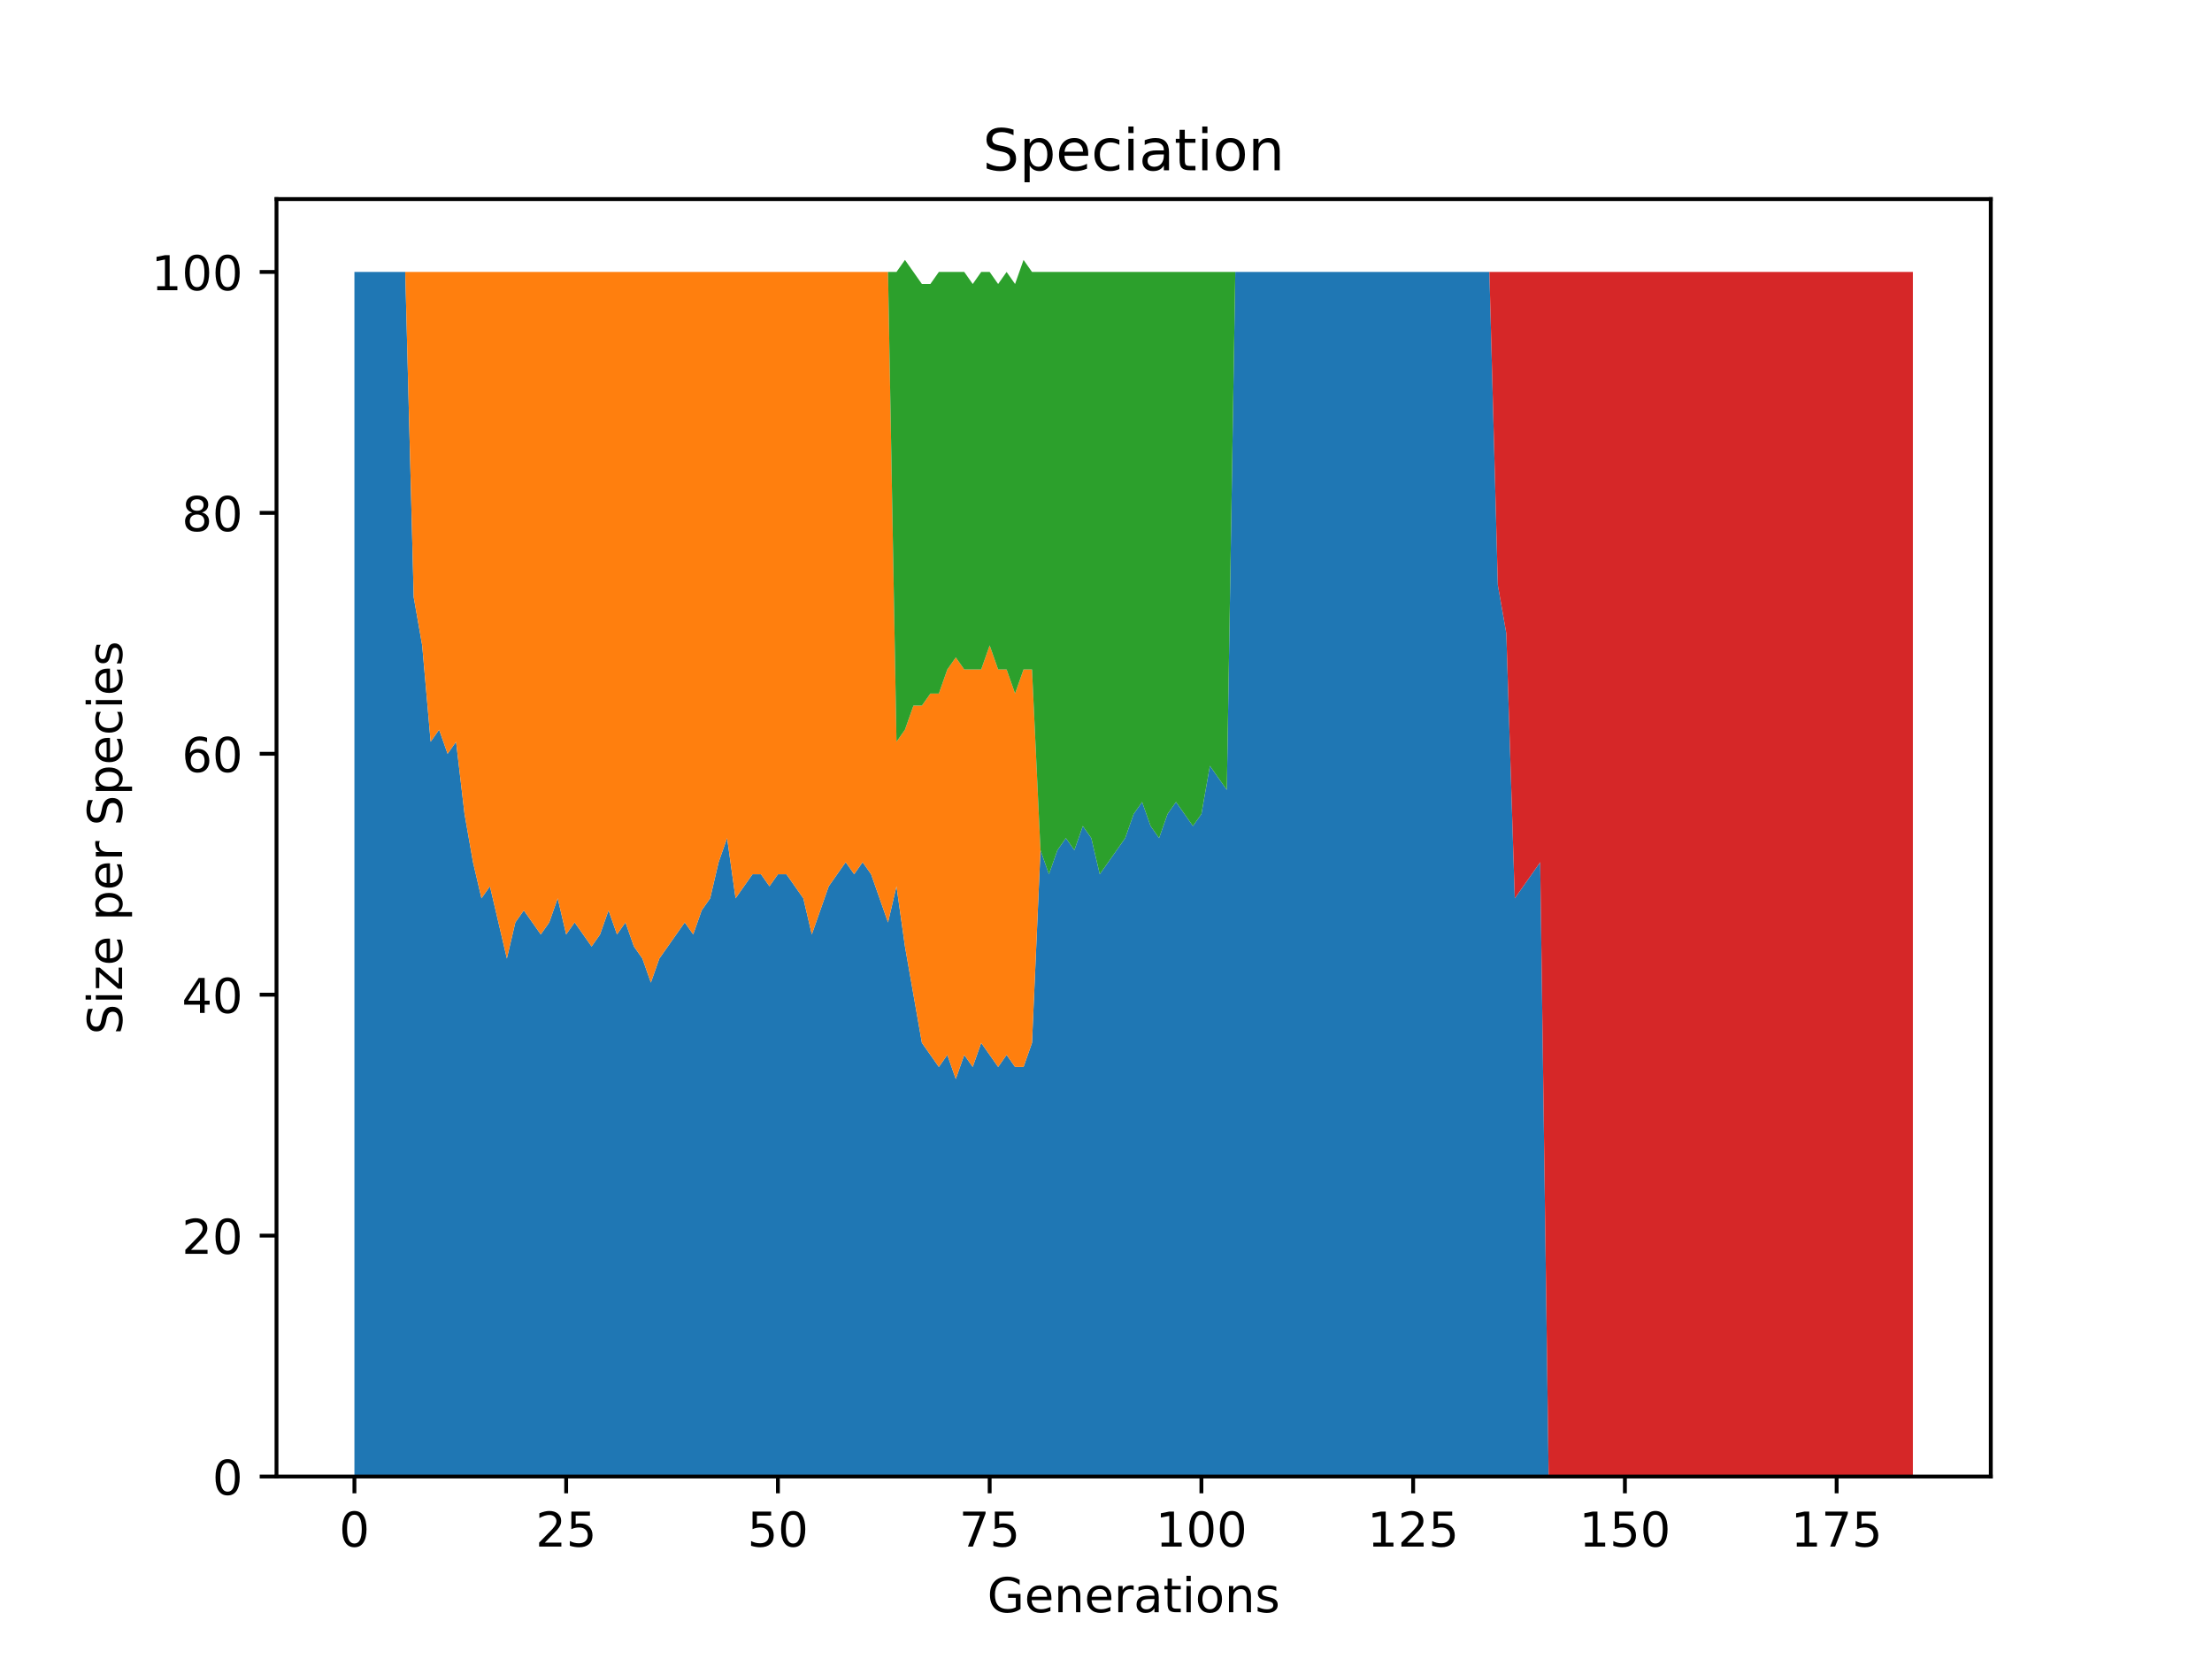 <?xml version="1.0" encoding="utf-8" standalone="no"?>
<!DOCTYPE svg PUBLIC "-//W3C//DTD SVG 1.1//EN"
  "http://www.w3.org/Graphics/SVG/1.1/DTD/svg11.dtd">
<!-- Created with matplotlib (https://matplotlib.org/) -->
<svg height="345.6pt" version="1.1" viewBox="0 0 460.8 345.6" width="460.8pt" xmlns="http://www.w3.org/2000/svg" xmlns:xlink="http://www.w3.org/1999/xlink">
 <defs>
  <style type="text/css">*{stroke-linecap:butt;stroke-linejoin:round;}</style>
 </defs>
 <g id="figure_1">
  <g id="patch_1">
   <path d="M 0 345.6 
L 460.8 345.6 
L 460.8 0 
L 0 0 
z
" style="fill:#ffffff;"/>
  </g>
  <g id="axes_1">
   <g id="patch_2">
    <path d="M 57.6 307.584 
L 414.72 307.584 
L 414.72 41.472 
L 57.6 41.472 
z
" style="fill:#ffffff;"/>
   </g>
   <g id="PolyCollection_1">
    <path clip-path="url(#p7b7c90f73a)" d="M 73.833 56.653 
L 73.833 307.584 
L 75.597 307.584 
L 77.362 307.584 
L 79.126 307.584 
L 80.89 307.584 
L 82.655 307.584 
L 84.419 307.584 
L 86.184 307.584 
L 87.948 307.584 
L 89.713 307.584 
L 91.477 307.584 
L 93.241 307.584 
L 95.006 307.584 
L 96.77 307.584 
L 98.535 307.584 
L 100.299 307.584 
L 102.064 307.584 
L 103.828 307.584 
L 105.592 307.584 
L 107.357 307.584 
L 109.121 307.584 
L 110.886 307.584 
L 112.65 307.584 
L 114.415 307.584 
L 116.179 307.584 
L 117.943 307.584 
L 119.708 307.584 
L 121.472 307.584 
L 123.237 307.584 
L 125.001 307.584 
L 126.766 307.584 
L 128.53 307.584 
L 130.294 307.584 
L 132.059 307.584 
L 133.823 307.584 
L 135.588 307.584 
L 137.352 307.584 
L 139.117 307.584 
L 140.881 307.584 
L 142.645 307.584 
L 144.41 307.584 
L 146.174 307.584 
L 147.939 307.584 
L 149.703 307.584 
L 151.468 307.584 
L 153.232 307.584 
L 154.996 307.584 
L 156.761 307.584 
L 158.525 307.584 
L 160.29 307.584 
L 162.054 307.584 
L 163.818 307.584 
L 165.583 307.584 
L 167.347 307.584 
L 169.112 307.584 
L 170.876 307.584 
L 172.641 307.584 
L 174.405 307.584 
L 176.169 307.584 
L 177.934 307.584 
L 179.698 307.584 
L 181.463 307.584 
L 183.227 307.584 
L 184.992 307.584 
L 186.756 307.584 
L 188.52 307.584 
L 190.285 307.584 
L 192.049 307.584 
L 193.814 307.584 
L 195.578 307.584 
L 197.343 307.584 
L 199.107 307.584 
L 200.871 307.584 
L 202.636 307.584 
L 204.4 307.584 
L 206.165 307.584 
L 207.929 307.584 
L 209.694 307.584 
L 211.458 307.584 
L 213.222 307.584 
L 214.987 307.584 
L 216.751 307.584 
L 218.516 307.584 
L 220.28 307.584 
L 222.045 307.584 
L 223.809 307.584 
L 225.573 307.584 
L 227.338 307.584 
L 229.102 307.584 
L 230.867 307.584 
L 232.631 307.584 
L 234.396 307.584 
L 236.16 307.584 
L 237.924 307.584 
L 239.689 307.584 
L 241.453 307.584 
L 243.218 307.584 
L 244.982 307.584 
L 246.747 307.584 
L 248.511 307.584 
L 250.275 307.584 
L 252.04 307.584 
L 253.804 307.584 
L 255.569 307.584 
L 257.333 307.584 
L 259.098 307.584 
L 260.862 307.584 
L 262.626 307.584 
L 264.391 307.584 
L 266.155 307.584 
L 267.92 307.584 
L 269.684 307.584 
L 271.449 307.584 
L 273.213 307.584 
L 274.977 307.584 
L 276.742 307.584 
L 278.506 307.584 
L 280.271 307.584 
L 282.035 307.584 
L 283.8 307.584 
L 285.564 307.584 
L 287.328 307.584 
L 289.093 307.584 
L 290.857 307.584 
L 292.622 307.584 
L 294.386 307.584 
L 296.151 307.584 
L 297.915 307.584 
L 299.679 307.584 
L 301.444 307.584 
L 303.208 307.584 
L 304.973 307.584 
L 306.737 307.584 
L 308.502 307.584 
L 310.266 307.584 
L 312.03 307.584 
L 313.795 307.584 
L 315.559 307.584 
L 317.324 307.584 
L 319.088 307.584 
L 320.852 307.584 
L 322.617 307.584 
L 324.381 307.584 
L 326.146 307.584 
L 327.91 307.584 
L 329.675 307.584 
L 331.439 307.584 
L 333.203 307.584 
L 334.968 307.584 
L 336.732 307.584 
L 338.497 307.584 
L 340.261 307.584 
L 342.026 307.584 
L 343.79 307.584 
L 345.554 307.584 
L 347.319 307.584 
L 349.083 307.584 
L 350.848 307.584 
L 352.612 307.584 
L 354.377 307.584 
L 356.141 307.584 
L 357.905 307.584 
L 359.67 307.584 
L 361.434 307.584 
L 363.199 307.584 
L 364.963 307.584 
L 366.728 307.584 
L 368.492 307.584 
L 370.256 307.584 
L 372.021 307.584 
L 373.785 307.584 
L 375.55 307.584 
L 377.314 307.584 
L 379.079 307.584 
L 380.843 307.584 
L 382.607 307.584 
L 384.372 307.584 
L 386.136 307.584 
L 387.901 307.584 
L 389.665 307.584 
L 391.43 307.584 
L 393.194 307.584 
L 394.958 307.584 
L 396.723 307.584 
L 398.487 307.584 
L 398.487 307.584 
L 398.487 307.584 
L 396.723 307.584 
L 394.958 307.584 
L 393.194 307.584 
L 391.43 307.584 
L 389.665 307.584 
L 387.901 307.584 
L 386.136 307.584 
L 384.372 307.584 
L 382.607 307.584 
L 380.843 307.584 
L 379.079 307.584 
L 377.314 307.584 
L 375.55 307.584 
L 373.785 307.584 
L 372.021 307.584 
L 370.256 307.584 
L 368.492 307.584 
L 366.728 307.584 
L 364.963 307.584 
L 363.199 307.584 
L 361.434 307.584 
L 359.67 307.584 
L 357.905 307.584 
L 356.141 307.584 
L 354.377 307.584 
L 352.612 307.584 
L 350.848 307.584 
L 349.083 307.584 
L 347.319 307.584 
L 345.554 307.584 
L 343.79 307.584 
L 342.026 307.584 
L 340.261 307.584 
L 338.497 307.584 
L 336.732 307.584 
L 334.968 307.584 
L 333.203 307.584 
L 331.439 307.584 
L 329.675 307.584 
L 327.91 307.584 
L 326.146 307.584 
L 324.381 307.584 
L 322.617 307.584 
L 320.852 179.609 
L 319.088 182.119 
L 317.324 184.628 
L 315.559 187.137 
L 313.795 131.933 
L 312.03 121.895 
L 310.266 56.653 
L 308.502 56.653 
L 306.737 56.653 
L 304.973 56.653 
L 303.208 56.653 
L 301.444 56.653 
L 299.679 56.653 
L 297.915 56.653 
L 296.151 56.653 
L 294.386 56.653 
L 292.622 56.653 
L 290.857 56.653 
L 289.093 56.653 
L 287.328 56.653 
L 285.564 56.653 
L 283.8 56.653 
L 282.035 56.653 
L 280.271 56.653 
L 278.506 56.653 
L 276.742 56.653 
L 274.977 56.653 
L 273.213 56.653 
L 271.449 56.653 
L 269.684 56.653 
L 267.92 56.653 
L 266.155 56.653 
L 264.391 56.653 
L 262.626 56.653 
L 260.862 56.653 
L 259.098 56.653 
L 257.333 56.653 
L 255.569 164.554 
L 253.804 162.044 
L 252.04 159.535 
L 250.275 169.572 
L 248.511 172.081 
L 246.747 169.572 
L 244.982 167.063 
L 243.218 169.572 
L 241.453 174.591 
L 239.689 172.081 
L 237.924 167.063 
L 236.16 169.572 
L 234.396 174.591 
L 232.631 177.1 
L 230.867 179.609 
L 229.102 182.119 
L 227.338 174.591 
L 225.573 172.081 
L 223.809 177.1 
L 222.045 174.591 
L 220.28 177.1 
L 218.516 182.119 
L 216.751 177.1 
L 214.987 217.249 
L 213.222 222.268 
L 211.458 222.268 
L 209.694 219.758 
L 207.929 222.268 
L 206.165 219.758 
L 204.4 217.249 
L 202.636 222.268 
L 200.871 219.758 
L 199.107 224.777 
L 197.343 219.758 
L 195.578 222.268 
L 193.814 219.758 
L 192.049 217.249 
L 190.285 207.212 
L 188.52 197.174 
L 186.756 184.628 
L 184.992 192.156 
L 183.227 187.137 
L 181.463 182.119 
L 179.698 179.609 
L 177.934 182.119 
L 176.169 179.609 
L 174.405 182.119 
L 172.641 184.628 
L 170.876 189.647 
L 169.112 194.665 
L 167.347 187.137 
L 165.583 184.628 
L 163.818 182.119 
L 162.054 182.119 
L 160.29 184.628 
L 158.525 182.119 
L 156.761 182.119 
L 154.996 184.628 
L 153.232 187.137 
L 151.468 174.591 
L 149.703 179.609 
L 147.939 187.137 
L 146.174 189.647 
L 144.41 194.665 
L 142.645 192.156 
L 140.881 194.665 
L 139.117 197.174 
L 137.352 199.684 
L 135.588 204.702 
L 133.823 199.684 
L 132.059 197.174 
L 130.294 192.156 
L 128.53 194.665 
L 126.766 189.647 
L 125.001 194.665 
L 123.237 197.174 
L 121.472 194.665 
L 119.708 192.156 
L 117.943 194.665 
L 116.179 187.137 
L 114.415 192.156 
L 112.65 194.665 
L 110.886 192.156 
L 109.121 189.647 
L 107.357 192.156 
L 105.592 199.684 
L 103.828 192.156 
L 102.064 184.628 
L 100.299 187.137 
L 98.535 179.609 
L 96.77 169.572 
L 95.006 154.516 
L 93.241 157.026 
L 91.477 152.007 
L 89.713 154.516 
L 87.948 134.442 
L 86.184 124.405 
L 84.419 56.653 
L 82.655 56.653 
L 80.89 56.653 
L 79.126 56.653 
L 77.362 56.653 
L 75.597 56.653 
L 73.833 56.653 
z
" style="fill:#1f77b4;"/>
   </g>
   <g id="PolyCollection_2">
    <path clip-path="url(#p7b7c90f73a)" d="M 73.833 56.653 
L 73.833 56.653 
L 75.597 56.653 
L 77.362 56.653 
L 79.126 56.653 
L 80.89 56.653 
L 82.655 56.653 
L 84.419 56.653 
L 86.184 124.405 
L 87.948 134.442 
L 89.713 154.516 
L 91.477 152.007 
L 93.241 157.026 
L 95.006 154.516 
L 96.77 169.572 
L 98.535 179.609 
L 100.299 187.137 
L 102.064 184.628 
L 103.828 192.156 
L 105.592 199.684 
L 107.357 192.156 
L 109.121 189.647 
L 110.886 192.156 
L 112.65 194.665 
L 114.415 192.156 
L 116.179 187.137 
L 117.943 194.665 
L 119.708 192.156 
L 121.472 194.665 
L 123.237 197.174 
L 125.001 194.665 
L 126.766 189.647 
L 128.53 194.665 
L 130.294 192.156 
L 132.059 197.174 
L 133.823 199.684 
L 135.588 204.702 
L 137.352 199.684 
L 139.117 197.174 
L 140.881 194.665 
L 142.645 192.156 
L 144.41 194.665 
L 146.174 189.647 
L 147.939 187.137 
L 149.703 179.609 
L 151.468 174.591 
L 153.232 187.137 
L 154.996 184.628 
L 156.761 182.119 
L 158.525 182.119 
L 160.29 184.628 
L 162.054 182.119 
L 163.818 182.119 
L 165.583 184.628 
L 167.347 187.137 
L 169.112 194.665 
L 170.876 189.647 
L 172.641 184.628 
L 174.405 182.119 
L 176.169 179.609 
L 177.934 182.119 
L 179.698 179.609 
L 181.463 182.119 
L 183.227 187.137 
L 184.992 192.156 
L 186.756 184.628 
L 188.52 197.174 
L 190.285 207.212 
L 192.049 217.249 
L 193.814 219.758 
L 195.578 222.268 
L 197.343 219.758 
L 199.107 224.777 
L 200.871 219.758 
L 202.636 222.268 
L 204.4 217.249 
L 206.165 219.758 
L 207.929 222.268 
L 209.694 219.758 
L 211.458 222.268 
L 213.222 222.268 
L 214.987 217.249 
L 216.751 177.1 
L 218.516 182.119 
L 220.28 177.1 
L 222.045 174.591 
L 223.809 177.1 
L 225.573 172.081 
L 227.338 174.591 
L 229.102 182.119 
L 230.867 179.609 
L 232.631 177.1 
L 234.396 174.591 
L 236.16 169.572 
L 237.924 167.063 
L 239.689 172.081 
L 241.453 174.591 
L 243.218 169.572 
L 244.982 167.063 
L 246.747 169.572 
L 248.511 172.081 
L 250.275 169.572 
L 252.04 159.535 
L 253.804 162.044 
L 255.569 164.554 
L 257.333 56.653 
L 259.098 56.653 
L 260.862 56.653 
L 262.626 56.653 
L 264.391 56.653 
L 266.155 56.653 
L 267.92 56.653 
L 269.684 56.653 
L 271.449 56.653 
L 273.213 56.653 
L 274.977 56.653 
L 276.742 56.653 
L 278.506 56.653 
L 280.271 56.653 
L 282.035 56.653 
L 283.8 56.653 
L 285.564 56.653 
L 287.328 56.653 
L 289.093 56.653 
L 290.857 56.653 
L 292.622 56.653 
L 294.386 56.653 
L 296.151 56.653 
L 297.915 56.653 
L 299.679 56.653 
L 301.444 56.653 
L 303.208 56.653 
L 304.973 56.653 
L 306.737 56.653 
L 308.502 56.653 
L 310.266 56.653 
L 312.03 121.895 
L 313.795 131.933 
L 315.559 187.137 
L 317.324 184.628 
L 319.088 182.119 
L 320.852 179.609 
L 322.617 307.584 
L 324.381 307.584 
L 326.146 307.584 
L 327.91 307.584 
L 329.675 307.584 
L 331.439 307.584 
L 333.203 307.584 
L 334.968 307.584 
L 336.732 307.584 
L 338.497 307.584 
L 340.261 307.584 
L 342.026 307.584 
L 343.79 307.584 
L 345.554 307.584 
L 347.319 307.584 
L 349.083 307.584 
L 350.848 307.584 
L 352.612 307.584 
L 354.377 307.584 
L 356.141 307.584 
L 357.905 307.584 
L 359.67 307.584 
L 361.434 307.584 
L 363.199 307.584 
L 364.963 307.584 
L 366.728 307.584 
L 368.492 307.584 
L 370.256 307.584 
L 372.021 307.584 
L 373.785 307.584 
L 375.55 307.584 
L 377.314 307.584 
L 379.079 307.584 
L 380.843 307.584 
L 382.607 307.584 
L 384.372 307.584 
L 386.136 307.584 
L 387.901 307.584 
L 389.665 307.584 
L 391.43 307.584 
L 393.194 307.584 
L 394.958 307.584 
L 396.723 307.584 
L 398.487 307.584 
L 398.487 307.584 
L 398.487 307.584 
L 396.723 307.584 
L 394.958 307.584 
L 393.194 307.584 
L 391.43 307.584 
L 389.665 307.584 
L 387.901 307.584 
L 386.136 307.584 
L 384.372 307.584 
L 382.607 307.584 
L 380.843 307.584 
L 379.079 307.584 
L 377.314 307.584 
L 375.55 307.584 
L 373.785 307.584 
L 372.021 307.584 
L 370.256 307.584 
L 368.492 307.584 
L 366.728 307.584 
L 364.963 307.584 
L 363.199 307.584 
L 361.434 307.584 
L 359.67 307.584 
L 357.905 307.584 
L 356.141 307.584 
L 354.377 307.584 
L 352.612 307.584 
L 350.848 307.584 
L 349.083 307.584 
L 347.319 307.584 
L 345.554 307.584 
L 343.79 307.584 
L 342.026 307.584 
L 340.261 307.584 
L 338.497 307.584 
L 336.732 307.584 
L 334.968 307.584 
L 333.203 307.584 
L 331.439 307.584 
L 329.675 307.584 
L 327.91 307.584 
L 326.146 307.584 
L 324.381 307.584 
L 322.617 307.584 
L 320.852 179.609 
L 319.088 182.119 
L 317.324 184.628 
L 315.559 187.137 
L 313.795 131.933 
L 312.03 121.895 
L 310.266 56.653 
L 308.502 56.653 
L 306.737 56.653 
L 304.973 56.653 
L 303.208 56.653 
L 301.444 56.653 
L 299.679 56.653 
L 297.915 56.653 
L 296.151 56.653 
L 294.386 56.653 
L 292.622 56.653 
L 290.857 56.653 
L 289.093 56.653 
L 287.328 56.653 
L 285.564 56.653 
L 283.8 56.653 
L 282.035 56.653 
L 280.271 56.653 
L 278.506 56.653 
L 276.742 56.653 
L 274.977 56.653 
L 273.213 56.653 
L 271.449 56.653 
L 269.684 56.653 
L 267.92 56.653 
L 266.155 56.653 
L 264.391 56.653 
L 262.626 56.653 
L 260.862 56.653 
L 259.098 56.653 
L 257.333 56.653 
L 255.569 164.554 
L 253.804 162.044 
L 252.04 159.535 
L 250.275 169.572 
L 248.511 172.081 
L 246.747 169.572 
L 244.982 167.063 
L 243.218 169.572 
L 241.453 174.591 
L 239.689 172.081 
L 237.924 167.063 
L 236.16 169.572 
L 234.396 174.591 
L 232.631 177.1 
L 230.867 179.609 
L 229.102 182.119 
L 227.338 174.591 
L 225.573 172.081 
L 223.809 177.1 
L 222.045 174.591 
L 220.28 177.1 
L 218.516 182.119 
L 216.751 177.1 
L 214.987 139.46 
L 213.222 139.46 
L 211.458 144.479 
L 209.694 139.46 
L 207.929 139.46 
L 206.165 134.442 
L 204.4 139.46 
L 202.636 139.46 
L 200.871 139.46 
L 199.107 136.951 
L 197.343 139.46 
L 195.578 144.479 
L 193.814 144.479 
L 192.049 146.988 
L 190.285 146.988 
L 188.52 152.007 
L 186.756 154.516 
L 184.992 56.653 
L 183.227 56.653 
L 181.463 56.653 
L 179.698 56.653 
L 177.934 56.653 
L 176.169 56.653 
L 174.405 56.653 
L 172.641 56.653 
L 170.876 56.653 
L 169.112 56.653 
L 167.347 56.653 
L 165.583 56.653 
L 163.818 56.653 
L 162.054 56.653 
L 160.29 56.653 
L 158.525 56.653 
L 156.761 56.653 
L 154.996 56.653 
L 153.232 56.653 
L 151.468 56.653 
L 149.703 56.653 
L 147.939 56.653 
L 146.174 56.653 
L 144.41 56.653 
L 142.645 56.653 
L 140.881 56.653 
L 139.117 56.653 
L 137.352 56.653 
L 135.588 56.653 
L 133.823 56.653 
L 132.059 56.653 
L 130.294 56.653 
L 128.53 56.653 
L 126.766 56.653 
L 125.001 56.653 
L 123.237 56.653 
L 121.472 56.653 
L 119.708 56.653 
L 117.943 56.653 
L 116.179 56.653 
L 114.415 56.653 
L 112.65 56.653 
L 110.886 56.653 
L 109.121 56.653 
L 107.357 56.653 
L 105.592 56.653 
L 103.828 56.653 
L 102.064 56.653 
L 100.299 56.653 
L 98.535 56.653 
L 96.77 56.653 
L 95.006 56.653 
L 93.241 56.653 
L 91.477 56.653 
L 89.713 56.653 
L 87.948 56.653 
L 86.184 56.653 
L 84.419 56.653 
L 82.655 56.653 
L 80.89 56.653 
L 79.126 56.653 
L 77.362 56.653 
L 75.597 56.653 
L 73.833 56.653 
z
" style="fill:#ff7f0e;"/>
   </g>
   <g id="PolyCollection_3">
    <path clip-path="url(#p7b7c90f73a)" d="M 73.833 56.653 
L 73.833 56.653 
L 75.597 56.653 
L 77.362 56.653 
L 79.126 56.653 
L 80.89 56.653 
L 82.655 56.653 
L 84.419 56.653 
L 86.184 56.653 
L 87.948 56.653 
L 89.713 56.653 
L 91.477 56.653 
L 93.241 56.653 
L 95.006 56.653 
L 96.77 56.653 
L 98.535 56.653 
L 100.299 56.653 
L 102.064 56.653 
L 103.828 56.653 
L 105.592 56.653 
L 107.357 56.653 
L 109.121 56.653 
L 110.886 56.653 
L 112.65 56.653 
L 114.415 56.653 
L 116.179 56.653 
L 117.943 56.653 
L 119.708 56.653 
L 121.472 56.653 
L 123.237 56.653 
L 125.001 56.653 
L 126.766 56.653 
L 128.53 56.653 
L 130.294 56.653 
L 132.059 56.653 
L 133.823 56.653 
L 135.588 56.653 
L 137.352 56.653 
L 139.117 56.653 
L 140.881 56.653 
L 142.645 56.653 
L 144.41 56.653 
L 146.174 56.653 
L 147.939 56.653 
L 149.703 56.653 
L 151.468 56.653 
L 153.232 56.653 
L 154.996 56.653 
L 156.761 56.653 
L 158.525 56.653 
L 160.29 56.653 
L 162.054 56.653 
L 163.818 56.653 
L 165.583 56.653 
L 167.347 56.653 
L 169.112 56.653 
L 170.876 56.653 
L 172.641 56.653 
L 174.405 56.653 
L 176.169 56.653 
L 177.934 56.653 
L 179.698 56.653 
L 181.463 56.653 
L 183.227 56.653 
L 184.992 56.653 
L 186.756 154.516 
L 188.52 152.007 
L 190.285 146.988 
L 192.049 146.988 
L 193.814 144.479 
L 195.578 144.479 
L 197.343 139.46 
L 199.107 136.951 
L 200.871 139.46 
L 202.636 139.46 
L 204.4 139.46 
L 206.165 134.442 
L 207.929 139.46 
L 209.694 139.46 
L 211.458 144.479 
L 213.222 139.46 
L 214.987 139.46 
L 216.751 177.1 
L 218.516 182.119 
L 220.28 177.1 
L 222.045 174.591 
L 223.809 177.1 
L 225.573 172.081 
L 227.338 174.591 
L 229.102 182.119 
L 230.867 179.609 
L 232.631 177.1 
L 234.396 174.591 
L 236.16 169.572 
L 237.924 167.063 
L 239.689 172.081 
L 241.453 174.591 
L 243.218 169.572 
L 244.982 167.063 
L 246.747 169.572 
L 248.511 172.081 
L 250.275 169.572 
L 252.04 159.535 
L 253.804 162.044 
L 255.569 164.554 
L 257.333 56.653 
L 259.098 56.653 
L 260.862 56.653 
L 262.626 56.653 
L 264.391 56.653 
L 266.155 56.653 
L 267.92 56.653 
L 269.684 56.653 
L 271.449 56.653 
L 273.213 56.653 
L 274.977 56.653 
L 276.742 56.653 
L 278.506 56.653 
L 280.271 56.653 
L 282.035 56.653 
L 283.8 56.653 
L 285.564 56.653 
L 287.328 56.653 
L 289.093 56.653 
L 290.857 56.653 
L 292.622 56.653 
L 294.386 56.653 
L 296.151 56.653 
L 297.915 56.653 
L 299.679 56.653 
L 301.444 56.653 
L 303.208 56.653 
L 304.973 56.653 
L 306.737 56.653 
L 308.502 56.653 
L 310.266 56.653 
L 312.03 121.895 
L 313.795 131.933 
L 315.559 187.137 
L 317.324 184.628 
L 319.088 182.119 
L 320.852 179.609 
L 322.617 307.584 
L 324.381 307.584 
L 326.146 307.584 
L 327.91 307.584 
L 329.675 307.584 
L 331.439 307.584 
L 333.203 307.584 
L 334.968 307.584 
L 336.732 307.584 
L 338.497 307.584 
L 340.261 307.584 
L 342.026 307.584 
L 343.79 307.584 
L 345.554 307.584 
L 347.319 307.584 
L 349.083 307.584 
L 350.848 307.584 
L 352.612 307.584 
L 354.377 307.584 
L 356.141 307.584 
L 357.905 307.584 
L 359.67 307.584 
L 361.434 307.584 
L 363.199 307.584 
L 364.963 307.584 
L 366.728 307.584 
L 368.492 307.584 
L 370.256 307.584 
L 372.021 307.584 
L 373.785 307.584 
L 375.55 307.584 
L 377.314 307.584 
L 379.079 307.584 
L 380.843 307.584 
L 382.607 307.584 
L 384.372 307.584 
L 386.136 307.584 
L 387.901 307.584 
L 389.665 307.584 
L 391.43 307.584 
L 393.194 307.584 
L 394.958 307.584 
L 396.723 307.584 
L 398.487 307.584 
L 398.487 307.584 
L 398.487 307.584 
L 396.723 307.584 
L 394.958 307.584 
L 393.194 307.584 
L 391.43 307.584 
L 389.665 307.584 
L 387.901 307.584 
L 386.136 307.584 
L 384.372 307.584 
L 382.607 307.584 
L 380.843 307.584 
L 379.079 307.584 
L 377.314 307.584 
L 375.55 307.584 
L 373.785 307.584 
L 372.021 307.584 
L 370.256 307.584 
L 368.492 307.584 
L 366.728 307.584 
L 364.963 307.584 
L 363.199 307.584 
L 361.434 307.584 
L 359.67 307.584 
L 357.905 307.584 
L 356.141 307.584 
L 354.377 307.584 
L 352.612 307.584 
L 350.848 307.584 
L 349.083 307.584 
L 347.319 307.584 
L 345.554 307.584 
L 343.79 307.584 
L 342.026 307.584 
L 340.261 307.584 
L 338.497 307.584 
L 336.732 307.584 
L 334.968 307.584 
L 333.203 307.584 
L 331.439 307.584 
L 329.675 307.584 
L 327.91 307.584 
L 326.146 307.584 
L 324.381 307.584 
L 322.617 307.584 
L 320.852 179.609 
L 319.088 182.119 
L 317.324 184.628 
L 315.559 187.137 
L 313.795 131.933 
L 312.03 121.895 
L 310.266 56.653 
L 308.502 56.653 
L 306.737 56.653 
L 304.973 56.653 
L 303.208 56.653 
L 301.444 56.653 
L 299.679 56.653 
L 297.915 56.653 
L 296.151 56.653 
L 294.386 56.653 
L 292.622 56.653 
L 290.857 56.653 
L 289.093 56.653 
L 287.328 56.653 
L 285.564 56.653 
L 283.8 56.653 
L 282.035 56.653 
L 280.271 56.653 
L 278.506 56.653 
L 276.742 56.653 
L 274.977 56.653 
L 273.213 56.653 
L 271.449 56.653 
L 269.684 56.653 
L 267.92 56.653 
L 266.155 56.653 
L 264.391 56.653 
L 262.626 56.653 
L 260.862 56.653 
L 259.098 56.653 
L 257.333 56.653 
L 255.569 56.653 
L 253.804 56.653 
L 252.04 56.653 
L 250.275 56.653 
L 248.511 56.653 
L 246.747 56.653 
L 244.982 56.653 
L 243.218 56.653 
L 241.453 56.653 
L 239.689 56.653 
L 237.924 56.653 
L 236.16 56.653 
L 234.396 56.653 
L 232.631 56.653 
L 230.867 56.653 
L 229.102 56.653 
L 227.338 56.653 
L 225.573 56.653 
L 223.809 56.653 
L 222.045 56.653 
L 220.28 56.653 
L 218.516 56.653 
L 216.751 56.653 
L 214.987 56.653 
L 213.222 54.144 
L 211.458 59.163 
L 209.694 56.653 
L 207.929 59.163 
L 206.165 56.653 
L 204.4 56.653 
L 202.636 59.163 
L 200.871 56.653 
L 199.107 56.653 
L 197.343 56.653 
L 195.578 56.653 
L 193.814 59.163 
L 192.049 59.163 
L 190.285 56.653 
L 188.52 54.144 
L 186.756 56.653 
L 184.992 56.653 
L 183.227 56.653 
L 181.463 56.653 
L 179.698 56.653 
L 177.934 56.653 
L 176.169 56.653 
L 174.405 56.653 
L 172.641 56.653 
L 170.876 56.653 
L 169.112 56.653 
L 167.347 56.653 
L 165.583 56.653 
L 163.818 56.653 
L 162.054 56.653 
L 160.29 56.653 
L 158.525 56.653 
L 156.761 56.653 
L 154.996 56.653 
L 153.232 56.653 
L 151.468 56.653 
L 149.703 56.653 
L 147.939 56.653 
L 146.174 56.653 
L 144.41 56.653 
L 142.645 56.653 
L 140.881 56.653 
L 139.117 56.653 
L 137.352 56.653 
L 135.588 56.653 
L 133.823 56.653 
L 132.059 56.653 
L 130.294 56.653 
L 128.53 56.653 
L 126.766 56.653 
L 125.001 56.653 
L 123.237 56.653 
L 121.472 56.653 
L 119.708 56.653 
L 117.943 56.653 
L 116.179 56.653 
L 114.415 56.653 
L 112.65 56.653 
L 110.886 56.653 
L 109.121 56.653 
L 107.357 56.653 
L 105.592 56.653 
L 103.828 56.653 
L 102.064 56.653 
L 100.299 56.653 
L 98.535 56.653 
L 96.77 56.653 
L 95.006 56.653 
L 93.241 56.653 
L 91.477 56.653 
L 89.713 56.653 
L 87.948 56.653 
L 86.184 56.653 
L 84.419 56.653 
L 82.655 56.653 
L 80.89 56.653 
L 79.126 56.653 
L 77.362 56.653 
L 75.597 56.653 
L 73.833 56.653 
z
" style="fill:#2ca02c;"/>
   </g>
   <g id="PolyCollection_4">
    <path clip-path="url(#p7b7c90f73a)" d="M 73.833 56.653 
L 73.833 56.653 
L 75.597 56.653 
L 77.362 56.653 
L 79.126 56.653 
L 80.89 56.653 
L 82.655 56.653 
L 84.419 56.653 
L 86.184 56.653 
L 87.948 56.653 
L 89.713 56.653 
L 91.477 56.653 
L 93.241 56.653 
L 95.006 56.653 
L 96.77 56.653 
L 98.535 56.653 
L 100.299 56.653 
L 102.064 56.653 
L 103.828 56.653 
L 105.592 56.653 
L 107.357 56.653 
L 109.121 56.653 
L 110.886 56.653 
L 112.65 56.653 
L 114.415 56.653 
L 116.179 56.653 
L 117.943 56.653 
L 119.708 56.653 
L 121.472 56.653 
L 123.237 56.653 
L 125.001 56.653 
L 126.766 56.653 
L 128.53 56.653 
L 130.294 56.653 
L 132.059 56.653 
L 133.823 56.653 
L 135.588 56.653 
L 137.352 56.653 
L 139.117 56.653 
L 140.881 56.653 
L 142.645 56.653 
L 144.41 56.653 
L 146.174 56.653 
L 147.939 56.653 
L 149.703 56.653 
L 151.468 56.653 
L 153.232 56.653 
L 154.996 56.653 
L 156.761 56.653 
L 158.525 56.653 
L 160.29 56.653 
L 162.054 56.653 
L 163.818 56.653 
L 165.583 56.653 
L 167.347 56.653 
L 169.112 56.653 
L 170.876 56.653 
L 172.641 56.653 
L 174.405 56.653 
L 176.169 56.653 
L 177.934 56.653 
L 179.698 56.653 
L 181.463 56.653 
L 183.227 56.653 
L 184.992 56.653 
L 186.756 56.653 
L 188.52 54.144 
L 190.285 56.653 
L 192.049 59.163 
L 193.814 59.163 
L 195.578 56.653 
L 197.343 56.653 
L 199.107 56.653 
L 200.871 56.653 
L 202.636 59.163 
L 204.4 56.653 
L 206.165 56.653 
L 207.929 59.163 
L 209.694 56.653 
L 211.458 59.163 
L 213.222 54.144 
L 214.987 56.653 
L 216.751 56.653 
L 218.516 56.653 
L 220.28 56.653 
L 222.045 56.653 
L 223.809 56.653 
L 225.573 56.653 
L 227.338 56.653 
L 229.102 56.653 
L 230.867 56.653 
L 232.631 56.653 
L 234.396 56.653 
L 236.16 56.653 
L 237.924 56.653 
L 239.689 56.653 
L 241.453 56.653 
L 243.218 56.653 
L 244.982 56.653 
L 246.747 56.653 
L 248.511 56.653 
L 250.275 56.653 
L 252.04 56.653 
L 253.804 56.653 
L 255.569 56.653 
L 257.333 56.653 
L 259.098 56.653 
L 260.862 56.653 
L 262.626 56.653 
L 264.391 56.653 
L 266.155 56.653 
L 267.92 56.653 
L 269.684 56.653 
L 271.449 56.653 
L 273.213 56.653 
L 274.977 56.653 
L 276.742 56.653 
L 278.506 56.653 
L 280.271 56.653 
L 282.035 56.653 
L 283.8 56.653 
L 285.564 56.653 
L 287.328 56.653 
L 289.093 56.653 
L 290.857 56.653 
L 292.622 56.653 
L 294.386 56.653 
L 296.151 56.653 
L 297.915 56.653 
L 299.679 56.653 
L 301.444 56.653 
L 303.208 56.653 
L 304.973 56.653 
L 306.737 56.653 
L 308.502 56.653 
L 310.266 56.653 
L 312.03 121.895 
L 313.795 131.933 
L 315.559 187.137 
L 317.324 184.628 
L 319.088 182.119 
L 320.852 179.609 
L 322.617 307.584 
L 324.381 307.584 
L 326.146 307.584 
L 327.91 307.584 
L 329.675 307.584 
L 331.439 307.584 
L 333.203 307.584 
L 334.968 307.584 
L 336.732 307.584 
L 338.497 307.584 
L 340.261 307.584 
L 342.026 307.584 
L 343.79 307.584 
L 345.554 307.584 
L 347.319 307.584 
L 349.083 307.584 
L 350.848 307.584 
L 352.612 307.584 
L 354.377 307.584 
L 356.141 307.584 
L 357.905 307.584 
L 359.67 307.584 
L 361.434 307.584 
L 363.199 307.584 
L 364.963 307.584 
L 366.728 307.584 
L 368.492 307.584 
L 370.256 307.584 
L 372.021 307.584 
L 373.785 307.584 
L 375.55 307.584 
L 377.314 307.584 
L 379.079 307.584 
L 380.843 307.584 
L 382.607 307.584 
L 384.372 307.584 
L 386.136 307.584 
L 387.901 307.584 
L 389.665 307.584 
L 391.43 307.584 
L 393.194 307.584 
L 394.958 307.584 
L 396.723 307.584 
L 398.487 307.584 
L 398.487 56.653 
L 398.487 56.653 
L 396.723 56.653 
L 394.958 56.653 
L 393.194 56.653 
L 391.43 56.653 
L 389.665 56.653 
L 387.901 56.653 
L 386.136 56.653 
L 384.372 56.653 
L 382.607 56.653 
L 380.843 56.653 
L 379.079 56.653 
L 377.314 56.653 
L 375.55 56.653 
L 373.785 56.653 
L 372.021 56.653 
L 370.256 56.653 
L 368.492 56.653 
L 366.728 56.653 
L 364.963 56.653 
L 363.199 56.653 
L 361.434 56.653 
L 359.67 56.653 
L 357.905 56.653 
L 356.141 56.653 
L 354.377 56.653 
L 352.612 56.653 
L 350.848 56.653 
L 349.083 56.653 
L 347.319 56.653 
L 345.554 56.653 
L 343.79 56.653 
L 342.026 56.653 
L 340.261 56.653 
L 338.497 56.653 
L 336.732 56.653 
L 334.968 56.653 
L 333.203 56.653 
L 331.439 56.653 
L 329.675 56.653 
L 327.91 56.653 
L 326.146 56.653 
L 324.381 56.653 
L 322.617 56.653 
L 320.852 56.653 
L 319.088 56.653 
L 317.324 56.653 
L 315.559 56.653 
L 313.795 56.653 
L 312.03 56.653 
L 310.266 56.653 
L 308.502 56.653 
L 306.737 56.653 
L 304.973 56.653 
L 303.208 56.653 
L 301.444 56.653 
L 299.679 56.653 
L 297.915 56.653 
L 296.151 56.653 
L 294.386 56.653 
L 292.622 56.653 
L 290.857 56.653 
L 289.093 56.653 
L 287.328 56.653 
L 285.564 56.653 
L 283.8 56.653 
L 282.035 56.653 
L 280.271 56.653 
L 278.506 56.653 
L 276.742 56.653 
L 274.977 56.653 
L 273.213 56.653 
L 271.449 56.653 
L 269.684 56.653 
L 267.92 56.653 
L 266.155 56.653 
L 264.391 56.653 
L 262.626 56.653 
L 260.862 56.653 
L 259.098 56.653 
L 257.333 56.653 
L 255.569 56.653 
L 253.804 56.653 
L 252.04 56.653 
L 250.275 56.653 
L 248.511 56.653 
L 246.747 56.653 
L 244.982 56.653 
L 243.218 56.653 
L 241.453 56.653 
L 239.689 56.653 
L 237.924 56.653 
L 236.16 56.653 
L 234.396 56.653 
L 232.631 56.653 
L 230.867 56.653 
L 229.102 56.653 
L 227.338 56.653 
L 225.573 56.653 
L 223.809 56.653 
L 222.045 56.653 
L 220.28 56.653 
L 218.516 56.653 
L 216.751 56.653 
L 214.987 56.653 
L 213.222 54.144 
L 211.458 59.163 
L 209.694 56.653 
L 207.929 59.163 
L 206.165 56.653 
L 204.4 56.653 
L 202.636 59.163 
L 200.871 56.653 
L 199.107 56.653 
L 197.343 56.653 
L 195.578 56.653 
L 193.814 59.163 
L 192.049 59.163 
L 190.285 56.653 
L 188.52 54.144 
L 186.756 56.653 
L 184.992 56.653 
L 183.227 56.653 
L 181.463 56.653 
L 179.698 56.653 
L 177.934 56.653 
L 176.169 56.653 
L 174.405 56.653 
L 172.641 56.653 
L 170.876 56.653 
L 169.112 56.653 
L 167.347 56.653 
L 165.583 56.653 
L 163.818 56.653 
L 162.054 56.653 
L 160.29 56.653 
L 158.525 56.653 
L 156.761 56.653 
L 154.996 56.653 
L 153.232 56.653 
L 151.468 56.653 
L 149.703 56.653 
L 147.939 56.653 
L 146.174 56.653 
L 144.41 56.653 
L 142.645 56.653 
L 140.881 56.653 
L 139.117 56.653 
L 137.352 56.653 
L 135.588 56.653 
L 133.823 56.653 
L 132.059 56.653 
L 130.294 56.653 
L 128.53 56.653 
L 126.766 56.653 
L 125.001 56.653 
L 123.237 56.653 
L 121.472 56.653 
L 119.708 56.653 
L 117.943 56.653 
L 116.179 56.653 
L 114.415 56.653 
L 112.65 56.653 
L 110.886 56.653 
L 109.121 56.653 
L 107.357 56.653 
L 105.592 56.653 
L 103.828 56.653 
L 102.064 56.653 
L 100.299 56.653 
L 98.535 56.653 
L 96.77 56.653 
L 95.006 56.653 
L 93.241 56.653 
L 91.477 56.653 
L 89.713 56.653 
L 87.948 56.653 
L 86.184 56.653 
L 84.419 56.653 
L 82.655 56.653 
L 80.89 56.653 
L 79.126 56.653 
L 77.362 56.653 
L 75.597 56.653 
L 73.833 56.653 
z
" style="fill:#d62728;"/>
   </g>
   <g id="matplotlib.axis_1">
    <g id="xtick_1">
     <g id="line2d_1">
      <defs>
       <path d="M 0 0 
L 0 3.5 
" id="m8eac3418b6" style="stroke:#000000;stroke-width:0.8;"/>
      </defs>
      <g>
       <use style="stroke:#000000;stroke-width:0.8;" x="73.833" xlink:href="#m8eac3418b6" y="307.584"/>
      </g>
     </g>
     <g id="text_1">
      <!-- 0 -->
      <g transform="translate(70.651 322.182)scale(0.1 -0.1)">
       <defs>
        <path d="M 31.781 66.406 
Q 24.172 66.406 20.328 58.906 
Q 16.5 51.422 16.5 36.375 
Q 16.5 21.391 20.328 13.891 
Q 24.172 6.391 31.781 6.391 
Q 39.453 6.391 43.281 13.891 
Q 47.125 21.391 47.125 36.375 
Q 47.125 51.422 43.281 58.906 
Q 39.453 66.406 31.781 66.406 
z
M 31.781 74.219 
Q 44.047 74.219 50.516 64.516 
Q 56.984 54.828 56.984 36.375 
Q 56.984 17.969 50.516 8.266 
Q 44.047 -1.422 31.781 -1.422 
Q 19.531 -1.422 13.062 8.266 
Q 6.594 17.969 6.594 36.375 
Q 6.594 54.828 13.062 64.516 
Q 19.531 74.219 31.781 74.219 
z
" id="DejaVuSans-48"/>
       </defs>
       <use xlink:href="#DejaVuSans-48"/>
      </g>
     </g>
    </g>
    <g id="xtick_2">
     <g id="line2d_2">
      <g>
       <use style="stroke:#000000;stroke-width:0.8;" x="117.943" xlink:href="#m8eac3418b6" y="307.584"/>
      </g>
     </g>
     <g id="text_2">
      <!-- 25 -->
      <g transform="translate(111.581 322.182)scale(0.1 -0.1)">
       <defs>
        <path d="M 19.188 8.297 
L 53.609 8.297 
L 53.609 0 
L 7.328 0 
L 7.328 8.297 
Q 12.938 14.109 22.625 23.891 
Q 32.328 33.688 34.812 36.531 
Q 39.547 41.844 41.422 45.531 
Q 43.312 49.219 43.312 52.781 
Q 43.312 58.594 39.234 62.25 
Q 35.156 65.922 28.609 65.922 
Q 23.969 65.922 18.812 64.312 
Q 13.672 62.703 7.812 59.422 
L 7.812 69.391 
Q 13.766 71.781 18.938 73 
Q 24.125 74.219 28.422 74.219 
Q 39.75 74.219 46.484 68.547 
Q 53.219 62.891 53.219 53.422 
Q 53.219 48.922 51.531 44.891 
Q 49.859 40.875 45.406 35.406 
Q 44.188 33.984 37.641 27.219 
Q 31.109 20.453 19.188 8.297 
z
" id="DejaVuSans-50"/>
        <path d="M 10.797 72.906 
L 49.516 72.906 
L 49.516 64.594 
L 19.828 64.594 
L 19.828 46.734 
Q 21.969 47.469 24.109 47.828 
Q 26.266 48.188 28.422 48.188 
Q 40.625 48.188 47.75 41.5 
Q 54.891 34.812 54.891 23.391 
Q 54.891 11.625 47.562 5.094 
Q 40.234 -1.422 26.906 -1.422 
Q 22.312 -1.422 17.547 -0.641 
Q 12.797 0.141 7.719 1.703 
L 7.719 11.625 
Q 12.109 9.234 16.797 8.062 
Q 21.484 6.891 26.703 6.891 
Q 35.156 6.891 40.078 11.328 
Q 45.016 15.766 45.016 23.391 
Q 45.016 31 40.078 35.438 
Q 35.156 39.891 26.703 39.891 
Q 22.75 39.891 18.812 39.016 
Q 14.891 38.141 10.797 36.281 
z
" id="DejaVuSans-53"/>
       </defs>
       <use xlink:href="#DejaVuSans-50"/>
       <use x="63.623" xlink:href="#DejaVuSans-53"/>
      </g>
     </g>
    </g>
    <g id="xtick_3">
     <g id="line2d_3">
      <g>
       <use style="stroke:#000000;stroke-width:0.8;" x="162.054" xlink:href="#m8eac3418b6" y="307.584"/>
      </g>
     </g>
     <g id="text_3">
      <!-- 50 -->
      <g transform="translate(155.692 322.182)scale(0.1 -0.1)">
       <use xlink:href="#DejaVuSans-53"/>
       <use x="63.623" xlink:href="#DejaVuSans-48"/>
      </g>
     </g>
    </g>
    <g id="xtick_4">
     <g id="line2d_4">
      <g>
       <use style="stroke:#000000;stroke-width:0.8;" x="206.165" xlink:href="#m8eac3418b6" y="307.584"/>
      </g>
     </g>
     <g id="text_4">
      <!-- 75 -->
      <g transform="translate(199.802 322.182)scale(0.1 -0.1)">
       <defs>
        <path d="M 8.203 72.906 
L 55.078 72.906 
L 55.078 68.703 
L 28.609 0 
L 18.312 0 
L 43.219 64.594 
L 8.203 64.594 
z
" id="DejaVuSans-55"/>
       </defs>
       <use xlink:href="#DejaVuSans-55"/>
       <use x="63.623" xlink:href="#DejaVuSans-53"/>
      </g>
     </g>
    </g>
    <g id="xtick_5">
     <g id="line2d_5">
      <g>
       <use style="stroke:#000000;stroke-width:0.8;" x="250.275" xlink:href="#m8eac3418b6" y="307.584"/>
      </g>
     </g>
     <g id="text_5">
      <!-- 100 -->
      <g transform="translate(240.732 322.182)scale(0.1 -0.1)">
       <defs>
        <path d="M 12.406 8.297 
L 28.516 8.297 
L 28.516 63.922 
L 10.984 60.406 
L 10.984 69.391 
L 28.422 72.906 
L 38.281 72.906 
L 38.281 8.297 
L 54.391 8.297 
L 54.391 0 
L 12.406 0 
z
" id="DejaVuSans-49"/>
       </defs>
       <use xlink:href="#DejaVuSans-49"/>
       <use x="63.623" xlink:href="#DejaVuSans-48"/>
       <use x="127.246" xlink:href="#DejaVuSans-48"/>
      </g>
     </g>
    </g>
    <g id="xtick_6">
     <g id="line2d_6">
      <g>
       <use style="stroke:#000000;stroke-width:0.8;" x="294.386" xlink:href="#m8eac3418b6" y="307.584"/>
      </g>
     </g>
     <g id="text_6">
      <!-- 125 -->
      <g transform="translate(284.842 322.182)scale(0.1 -0.1)">
       <use xlink:href="#DejaVuSans-49"/>
       <use x="63.623" xlink:href="#DejaVuSans-50"/>
       <use x="127.246" xlink:href="#DejaVuSans-53"/>
      </g>
     </g>
    </g>
    <g id="xtick_7">
     <g id="line2d_7">
      <g>
       <use style="stroke:#000000;stroke-width:0.8;" x="338.497" xlink:href="#m8eac3418b6" y="307.584"/>
      </g>
     </g>
     <g id="text_7">
      <!-- 150 -->
      <g transform="translate(328.953 322.182)scale(0.1 -0.1)">
       <use xlink:href="#DejaVuSans-49"/>
       <use x="63.623" xlink:href="#DejaVuSans-53"/>
       <use x="127.246" xlink:href="#DejaVuSans-48"/>
      </g>
     </g>
    </g>
    <g id="xtick_8">
     <g id="line2d_8">
      <g>
       <use style="stroke:#000000;stroke-width:0.8;" x="382.607" xlink:href="#m8eac3418b6" y="307.584"/>
      </g>
     </g>
     <g id="text_8">
      <!-- 175 -->
      <g transform="translate(373.064 322.182)scale(0.1 -0.1)">
       <use xlink:href="#DejaVuSans-49"/>
       <use x="63.623" xlink:href="#DejaVuSans-55"/>
       <use x="127.246" xlink:href="#DejaVuSans-53"/>
      </g>
     </g>
    </g>
    <g id="text_9">
     <!-- Generations -->
     <g transform="translate(205.662 335.861)scale(0.1 -0.1)">
      <defs>
       <path d="M 59.516 10.406 
L 59.516 29.984 
L 43.406 29.984 
L 43.406 38.094 
L 69.281 38.094 
L 69.281 6.781 
Q 63.578 2.734 56.688 0.656 
Q 49.812 -1.422 42 -1.422 
Q 24.906 -1.422 15.25 8.562 
Q 5.609 18.562 5.609 36.375 
Q 5.609 54.25 15.25 64.234 
Q 24.906 74.219 42 74.219 
Q 49.125 74.219 55.547 72.453 
Q 61.969 70.703 67.391 67.281 
L 67.391 56.781 
Q 61.922 61.422 55.766 63.766 
Q 49.609 66.109 42.828 66.109 
Q 29.438 66.109 22.719 58.641 
Q 16.016 51.172 16.016 36.375 
Q 16.016 21.625 22.719 14.156 
Q 29.438 6.688 42.828 6.688 
Q 48.047 6.688 52.141 7.594 
Q 56.25 8.5 59.516 10.406 
z
" id="DejaVuSans-71"/>
       <path d="M 56.203 29.594 
L 56.203 25.203 
L 14.891 25.203 
Q 15.484 15.922 20.484 11.062 
Q 25.484 6.203 34.422 6.203 
Q 39.594 6.203 44.453 7.469 
Q 49.312 8.734 54.109 11.281 
L 54.109 2.781 
Q 49.266 0.734 44.188 -0.344 
Q 39.109 -1.422 33.891 -1.422 
Q 20.797 -1.422 13.156 6.188 
Q 5.516 13.812 5.516 26.812 
Q 5.516 40.234 12.766 48.109 
Q 20.016 56 32.328 56 
Q 43.359 56 49.781 48.891 
Q 56.203 41.797 56.203 29.594 
z
M 47.219 32.234 
Q 47.125 39.594 43.094 43.984 
Q 39.062 48.391 32.422 48.391 
Q 24.906 48.391 20.391 44.141 
Q 15.875 39.891 15.188 32.172 
z
" id="DejaVuSans-101"/>
       <path d="M 54.891 33.016 
L 54.891 0 
L 45.906 0 
L 45.906 32.719 
Q 45.906 40.484 42.875 44.328 
Q 39.844 48.188 33.797 48.188 
Q 26.516 48.188 22.312 43.547 
Q 18.109 38.922 18.109 30.906 
L 18.109 0 
L 9.078 0 
L 9.078 54.688 
L 18.109 54.688 
L 18.109 46.188 
Q 21.344 51.125 25.703 53.562 
Q 30.078 56 35.797 56 
Q 45.219 56 50.047 50.172 
Q 54.891 44.344 54.891 33.016 
z
" id="DejaVuSans-110"/>
       <path d="M 41.109 46.297 
Q 39.594 47.172 37.812 47.578 
Q 36.031 48 33.891 48 
Q 26.266 48 22.188 43.047 
Q 18.109 38.094 18.109 28.812 
L 18.109 0 
L 9.078 0 
L 9.078 54.688 
L 18.109 54.688 
L 18.109 46.188 
Q 20.953 51.172 25.484 53.578 
Q 30.031 56 36.531 56 
Q 37.453 56 38.578 55.875 
Q 39.703 55.766 41.062 55.516 
z
" id="DejaVuSans-114"/>
       <path d="M 34.281 27.484 
Q 23.391 27.484 19.188 25 
Q 14.984 22.516 14.984 16.5 
Q 14.984 11.719 18.141 8.906 
Q 21.297 6.109 26.703 6.109 
Q 34.188 6.109 38.703 11.406 
Q 43.219 16.703 43.219 25.484 
L 43.219 27.484 
z
M 52.203 31.203 
L 52.203 0 
L 43.219 0 
L 43.219 8.297 
Q 40.141 3.328 35.547 0.953 
Q 30.953 -1.422 24.312 -1.422 
Q 15.922 -1.422 10.953 3.297 
Q 6 8.016 6 15.922 
Q 6 25.141 12.172 29.828 
Q 18.359 34.516 30.609 34.516 
L 43.219 34.516 
L 43.219 35.406 
Q 43.219 41.609 39.141 45 
Q 35.062 48.391 27.688 48.391 
Q 23 48.391 18.547 47.266 
Q 14.109 46.141 10.016 43.891 
L 10.016 52.203 
Q 14.938 54.109 19.578 55.047 
Q 24.219 56 28.609 56 
Q 40.484 56 46.344 49.844 
Q 52.203 43.703 52.203 31.203 
z
" id="DejaVuSans-97"/>
       <path d="M 18.312 70.219 
L 18.312 54.688 
L 36.812 54.688 
L 36.812 47.703 
L 18.312 47.703 
L 18.312 18.016 
Q 18.312 11.328 20.141 9.422 
Q 21.969 7.516 27.594 7.516 
L 36.812 7.516 
L 36.812 0 
L 27.594 0 
Q 17.188 0 13.234 3.875 
Q 9.281 7.766 9.281 18.016 
L 9.281 47.703 
L 2.688 47.703 
L 2.688 54.688 
L 9.281 54.688 
L 9.281 70.219 
z
" id="DejaVuSans-116"/>
       <path d="M 9.422 54.688 
L 18.406 54.688 
L 18.406 0 
L 9.422 0 
z
M 9.422 75.984 
L 18.406 75.984 
L 18.406 64.594 
L 9.422 64.594 
z
" id="DejaVuSans-105"/>
       <path d="M 30.609 48.391 
Q 23.391 48.391 19.188 42.75 
Q 14.984 37.109 14.984 27.297 
Q 14.984 17.484 19.156 11.844 
Q 23.344 6.203 30.609 6.203 
Q 37.797 6.203 41.984 11.859 
Q 46.188 17.531 46.188 27.297 
Q 46.188 37.016 41.984 42.703 
Q 37.797 48.391 30.609 48.391 
z
M 30.609 56 
Q 42.328 56 49.016 48.375 
Q 55.719 40.766 55.719 27.297 
Q 55.719 13.875 49.016 6.219 
Q 42.328 -1.422 30.609 -1.422 
Q 18.844 -1.422 12.172 6.219 
Q 5.516 13.875 5.516 27.297 
Q 5.516 40.766 12.172 48.375 
Q 18.844 56 30.609 56 
z
" id="DejaVuSans-111"/>
       <path d="M 44.281 53.078 
L 44.281 44.578 
Q 40.484 46.531 36.375 47.5 
Q 32.281 48.484 27.875 48.484 
Q 21.188 48.484 17.844 46.438 
Q 14.5 44.391 14.5 40.281 
Q 14.5 37.156 16.891 35.375 
Q 19.281 33.594 26.516 31.984 
L 29.594 31.297 
Q 39.156 29.25 43.188 25.516 
Q 47.219 21.781 47.219 15.094 
Q 47.219 7.469 41.188 3.016 
Q 35.156 -1.422 24.609 -1.422 
Q 20.219 -1.422 15.453 -0.562 
Q 10.688 0.297 5.422 2 
L 5.422 11.281 
Q 10.406 8.688 15.234 7.391 
Q 20.062 6.109 24.812 6.109 
Q 31.156 6.109 34.562 8.281 
Q 37.984 10.453 37.984 14.406 
Q 37.984 18.062 35.516 20.016 
Q 33.062 21.969 24.703 23.781 
L 21.578 24.516 
Q 13.234 26.266 9.516 29.906 
Q 5.812 33.547 5.812 39.891 
Q 5.812 47.609 11.281 51.797 
Q 16.75 56 26.812 56 
Q 31.781 56 36.172 55.266 
Q 40.578 54.547 44.281 53.078 
z
" id="DejaVuSans-115"/>
      </defs>
      <use xlink:href="#DejaVuSans-71"/>
      <use x="77.49" xlink:href="#DejaVuSans-101"/>
      <use x="139.014" xlink:href="#DejaVuSans-110"/>
      <use x="202.393" xlink:href="#DejaVuSans-101"/>
      <use x="263.916" xlink:href="#DejaVuSans-114"/>
      <use x="305.029" xlink:href="#DejaVuSans-97"/>
      <use x="366.309" xlink:href="#DejaVuSans-116"/>
      <use x="405.518" xlink:href="#DejaVuSans-105"/>
      <use x="433.301" xlink:href="#DejaVuSans-111"/>
      <use x="494.482" xlink:href="#DejaVuSans-110"/>
      <use x="557.861" xlink:href="#DejaVuSans-115"/>
     </g>
    </g>
   </g>
   <g id="matplotlib.axis_2">
    <g id="ytick_1">
     <g id="line2d_9">
      <defs>
       <path d="M 0 0 
L -3.5 0 
" id="m2cbc05c51d" style="stroke:#000000;stroke-width:0.8;"/>
      </defs>
      <g>
       <use style="stroke:#000000;stroke-width:0.8;" x="57.6" xlink:href="#m2cbc05c51d" y="307.584"/>
      </g>
     </g>
     <g id="text_10">
      <!-- 0 -->
      <g transform="translate(44.237 311.383)scale(0.1 -0.1)">
       <use xlink:href="#DejaVuSans-48"/>
      </g>
     </g>
    </g>
    <g id="ytick_2">
     <g id="line2d_10">
      <g>
       <use style="stroke:#000000;stroke-width:0.8;" x="57.6" xlink:href="#m2cbc05c51d" y="257.398"/>
      </g>
     </g>
     <g id="text_11">
      <!-- 20 -->
      <g transform="translate(37.875 261.197)scale(0.1 -0.1)">
       <use xlink:href="#DejaVuSans-50"/>
       <use x="63.623" xlink:href="#DejaVuSans-48"/>
      </g>
     </g>
    </g>
    <g id="ytick_3">
     <g id="line2d_11">
      <g>
       <use style="stroke:#000000;stroke-width:0.8;" x="57.6" xlink:href="#m2cbc05c51d" y="207.212"/>
      </g>
     </g>
     <g id="text_12">
      <!-- 40 -->
      <g transform="translate(37.875 211.011)scale(0.1 -0.1)">
       <defs>
        <path d="M 37.797 64.312 
L 12.891 25.391 
L 37.797 25.391 
z
M 35.203 72.906 
L 47.609 72.906 
L 47.609 25.391 
L 58.016 25.391 
L 58.016 17.188 
L 47.609 17.188 
L 47.609 0 
L 37.797 0 
L 37.797 17.188 
L 4.891 17.188 
L 4.891 26.703 
z
" id="DejaVuSans-52"/>
       </defs>
       <use xlink:href="#DejaVuSans-52"/>
       <use x="63.623" xlink:href="#DejaVuSans-48"/>
      </g>
     </g>
    </g>
    <g id="ytick_4">
     <g id="line2d_12">
      <g>
       <use style="stroke:#000000;stroke-width:0.8;" x="57.6" xlink:href="#m2cbc05c51d" y="157.026"/>
      </g>
     </g>
     <g id="text_13">
      <!-- 60 -->
      <g transform="translate(37.875 160.825)scale(0.1 -0.1)">
       <defs>
        <path d="M 33.016 40.375 
Q 26.375 40.375 22.484 35.828 
Q 18.609 31.297 18.609 23.391 
Q 18.609 15.531 22.484 10.953 
Q 26.375 6.391 33.016 6.391 
Q 39.656 6.391 43.531 10.953 
Q 47.406 15.531 47.406 23.391 
Q 47.406 31.297 43.531 35.828 
Q 39.656 40.375 33.016 40.375 
z
M 52.594 71.297 
L 52.594 62.312 
Q 48.875 64.062 45.094 64.984 
Q 41.312 65.922 37.594 65.922 
Q 27.828 65.922 22.672 59.328 
Q 17.531 52.734 16.797 39.406 
Q 19.672 43.656 24.016 45.922 
Q 28.375 48.188 33.594 48.188 
Q 44.578 48.188 50.953 41.516 
Q 57.328 34.859 57.328 23.391 
Q 57.328 12.156 50.688 5.359 
Q 44.047 -1.422 33.016 -1.422 
Q 20.359 -1.422 13.672 8.266 
Q 6.984 17.969 6.984 36.375 
Q 6.984 53.656 15.188 63.938 
Q 23.391 74.219 37.203 74.219 
Q 40.922 74.219 44.703 73.484 
Q 48.484 72.75 52.594 71.297 
z
" id="DejaVuSans-54"/>
       </defs>
       <use xlink:href="#DejaVuSans-54"/>
       <use x="63.623" xlink:href="#DejaVuSans-48"/>
      </g>
     </g>
    </g>
    <g id="ytick_5">
     <g id="line2d_13">
      <g>
       <use style="stroke:#000000;stroke-width:0.8;" x="57.6" xlink:href="#m2cbc05c51d" y="106.839"/>
      </g>
     </g>
     <g id="text_14">
      <!-- 80 -->
      <g transform="translate(37.875 110.639)scale(0.1 -0.1)">
       <defs>
        <path d="M 31.781 34.625 
Q 24.75 34.625 20.719 30.859 
Q 16.703 27.094 16.703 20.516 
Q 16.703 13.922 20.719 10.156 
Q 24.75 6.391 31.781 6.391 
Q 38.812 6.391 42.859 10.172 
Q 46.922 13.969 46.922 20.516 
Q 46.922 27.094 42.891 30.859 
Q 38.875 34.625 31.781 34.625 
z
M 21.922 38.812 
Q 15.578 40.375 12.031 44.719 
Q 8.5 49.078 8.5 55.328 
Q 8.5 64.062 14.719 69.141 
Q 20.953 74.219 31.781 74.219 
Q 42.672 74.219 48.875 69.141 
Q 55.078 64.062 55.078 55.328 
Q 55.078 49.078 51.531 44.719 
Q 48 40.375 41.703 38.812 
Q 48.828 37.156 52.797 32.312 
Q 56.781 27.484 56.781 20.516 
Q 56.781 9.906 50.312 4.234 
Q 43.844 -1.422 31.781 -1.422 
Q 19.734 -1.422 13.25 4.234 
Q 6.781 9.906 6.781 20.516 
Q 6.781 27.484 10.781 32.312 
Q 14.797 37.156 21.922 38.812 
z
M 18.312 54.391 
Q 18.312 48.734 21.844 45.562 
Q 25.391 42.391 31.781 42.391 
Q 38.141 42.391 41.719 45.562 
Q 45.312 48.734 45.312 54.391 
Q 45.312 60.062 41.719 63.234 
Q 38.141 66.406 31.781 66.406 
Q 25.391 66.406 21.844 63.234 
Q 18.312 60.062 18.312 54.391 
z
" id="DejaVuSans-56"/>
       </defs>
       <use xlink:href="#DejaVuSans-56"/>
       <use x="63.623" xlink:href="#DejaVuSans-48"/>
      </g>
     </g>
    </g>
    <g id="ytick_6">
     <g id="line2d_14">
      <g>
       <use style="stroke:#000000;stroke-width:0.8;" x="57.6" xlink:href="#m2cbc05c51d" y="56.653"/>
      </g>
     </g>
     <g id="text_15">
      <!-- 100 -->
      <g transform="translate(31.512 60.453)scale(0.1 -0.1)">
       <use xlink:href="#DejaVuSans-49"/>
       <use x="63.623" xlink:href="#DejaVuSans-48"/>
       <use x="127.246" xlink:href="#DejaVuSans-48"/>
      </g>
     </g>
    </g>
    <g id="text_16">
     <!-- Size per Species -->
     <g transform="translate(25.433 215.521)rotate(-90)scale(0.1 -0.1)">
      <defs>
       <path d="M 53.516 70.516 
L 53.516 60.891 
Q 47.906 63.578 42.922 64.891 
Q 37.938 66.219 33.297 66.219 
Q 25.25 66.219 20.875 63.094 
Q 16.5 59.969 16.5 54.203 
Q 16.5 49.359 19.406 46.891 
Q 22.312 44.438 30.422 42.922 
L 36.375 41.703 
Q 47.406 39.594 52.656 34.297 
Q 57.906 29 57.906 20.125 
Q 57.906 9.516 50.797 4.047 
Q 43.703 -1.422 29.984 -1.422 
Q 24.812 -1.422 18.969 -0.25 
Q 13.141 0.922 6.891 3.219 
L 6.891 13.375 
Q 12.891 10.016 18.656 8.297 
Q 24.422 6.594 29.984 6.594 
Q 38.422 6.594 43.016 9.906 
Q 47.609 13.234 47.609 19.391 
Q 47.609 24.75 44.312 27.781 
Q 41.016 30.812 33.5 32.328 
L 27.484 33.5 
Q 16.453 35.688 11.516 40.375 
Q 6.594 45.062 6.594 53.422 
Q 6.594 63.094 13.406 68.656 
Q 20.219 74.219 32.172 74.219 
Q 37.312 74.219 42.625 73.281 
Q 47.953 72.359 53.516 70.516 
z
" id="DejaVuSans-83"/>
       <path d="M 5.516 54.688 
L 48.188 54.688 
L 48.188 46.484 
L 14.406 7.172 
L 48.188 7.172 
L 48.188 0 
L 4.297 0 
L 4.297 8.203 
L 38.094 47.516 
L 5.516 47.516 
z
" id="DejaVuSans-122"/>
       <path id="DejaVuSans-32"/>
       <path d="M 18.109 8.203 
L 18.109 -20.797 
L 9.078 -20.797 
L 9.078 54.688 
L 18.109 54.688 
L 18.109 46.391 
Q 20.953 51.266 25.266 53.625 
Q 29.594 56 35.594 56 
Q 45.562 56 51.781 48.094 
Q 58.016 40.188 58.016 27.297 
Q 58.016 14.406 51.781 6.484 
Q 45.562 -1.422 35.594 -1.422 
Q 29.594 -1.422 25.266 0.953 
Q 20.953 3.328 18.109 8.203 
z
M 48.688 27.297 
Q 48.688 37.203 44.609 42.844 
Q 40.531 48.484 33.406 48.484 
Q 26.266 48.484 22.188 42.844 
Q 18.109 37.203 18.109 27.297 
Q 18.109 17.391 22.188 11.75 
Q 26.266 6.109 33.406 6.109 
Q 40.531 6.109 44.609 11.75 
Q 48.688 17.391 48.688 27.297 
z
" id="DejaVuSans-112"/>
       <path d="M 48.781 52.594 
L 48.781 44.188 
Q 44.969 46.297 41.141 47.344 
Q 37.312 48.391 33.406 48.391 
Q 24.656 48.391 19.812 42.844 
Q 14.984 37.312 14.984 27.297 
Q 14.984 17.281 19.812 11.734 
Q 24.656 6.203 33.406 6.203 
Q 37.312 6.203 41.141 7.25 
Q 44.969 8.297 48.781 10.406 
L 48.781 2.094 
Q 45.016 0.344 40.984 -0.531 
Q 36.969 -1.422 32.422 -1.422 
Q 20.062 -1.422 12.781 6.344 
Q 5.516 14.109 5.516 27.297 
Q 5.516 40.672 12.859 48.328 
Q 20.219 56 33.016 56 
Q 37.156 56 41.109 55.141 
Q 45.062 54.297 48.781 52.594 
z
" id="DejaVuSans-99"/>
      </defs>
      <use xlink:href="#DejaVuSans-83"/>
      <use x="63.477" xlink:href="#DejaVuSans-105"/>
      <use x="91.26" xlink:href="#DejaVuSans-122"/>
      <use x="143.75" xlink:href="#DejaVuSans-101"/>
      <use x="205.273" xlink:href="#DejaVuSans-32"/>
      <use x="237.061" xlink:href="#DejaVuSans-112"/>
      <use x="300.537" xlink:href="#DejaVuSans-101"/>
      <use x="362.061" xlink:href="#DejaVuSans-114"/>
      <use x="403.174" xlink:href="#DejaVuSans-32"/>
      <use x="434.961" xlink:href="#DejaVuSans-83"/>
      <use x="498.438" xlink:href="#DejaVuSans-112"/>
      <use x="561.914" xlink:href="#DejaVuSans-101"/>
      <use x="623.438" xlink:href="#DejaVuSans-99"/>
      <use x="678.418" xlink:href="#DejaVuSans-105"/>
      <use x="706.201" xlink:href="#DejaVuSans-101"/>
      <use x="767.725" xlink:href="#DejaVuSans-115"/>
     </g>
    </g>
   </g>
   <g id="patch_3">
    <path d="M 57.6 307.584 
L 57.6 41.472 
" style="fill:none;stroke:#000000;stroke-linecap:square;stroke-linejoin:miter;stroke-width:0.8;"/>
   </g>
   <g id="patch_4">
    <path d="M 414.72 307.584 
L 414.72 41.472 
" style="fill:none;stroke:#000000;stroke-linecap:square;stroke-linejoin:miter;stroke-width:0.8;"/>
   </g>
   <g id="patch_5">
    <path d="M 57.6 307.584 
L 414.72 307.584 
" style="fill:none;stroke:#000000;stroke-linecap:square;stroke-linejoin:miter;stroke-width:0.8;"/>
   </g>
   <g id="patch_6">
    <path d="M 57.6 41.472 
L 414.72 41.472 
" style="fill:none;stroke:#000000;stroke-linecap:square;stroke-linejoin:miter;stroke-width:0.8;"/>
   </g>
   <g id="text_17">
    <!-- Speciation -->
    <g transform="translate(204.714 35.472)scale(0.12 -0.12)">
     <use xlink:href="#DejaVuSans-83"/>
     <use x="63.477" xlink:href="#DejaVuSans-112"/>
     <use x="126.953" xlink:href="#DejaVuSans-101"/>
     <use x="188.477" xlink:href="#DejaVuSans-99"/>
     <use x="243.457" xlink:href="#DejaVuSans-105"/>
     <use x="271.24" xlink:href="#DejaVuSans-97"/>
     <use x="332.52" xlink:href="#DejaVuSans-116"/>
     <use x="371.729" xlink:href="#DejaVuSans-105"/>
     <use x="399.512" xlink:href="#DejaVuSans-111"/>
     <use x="460.693" xlink:href="#DejaVuSans-110"/>
    </g>
   </g>
  </g>
 </g>
 <defs>
  <clipPath id="p7b7c90f73a">
   <rect height="266.112" width="357.12" x="57.6" y="41.472"/>
  </clipPath>
 </defs>
</svg>
